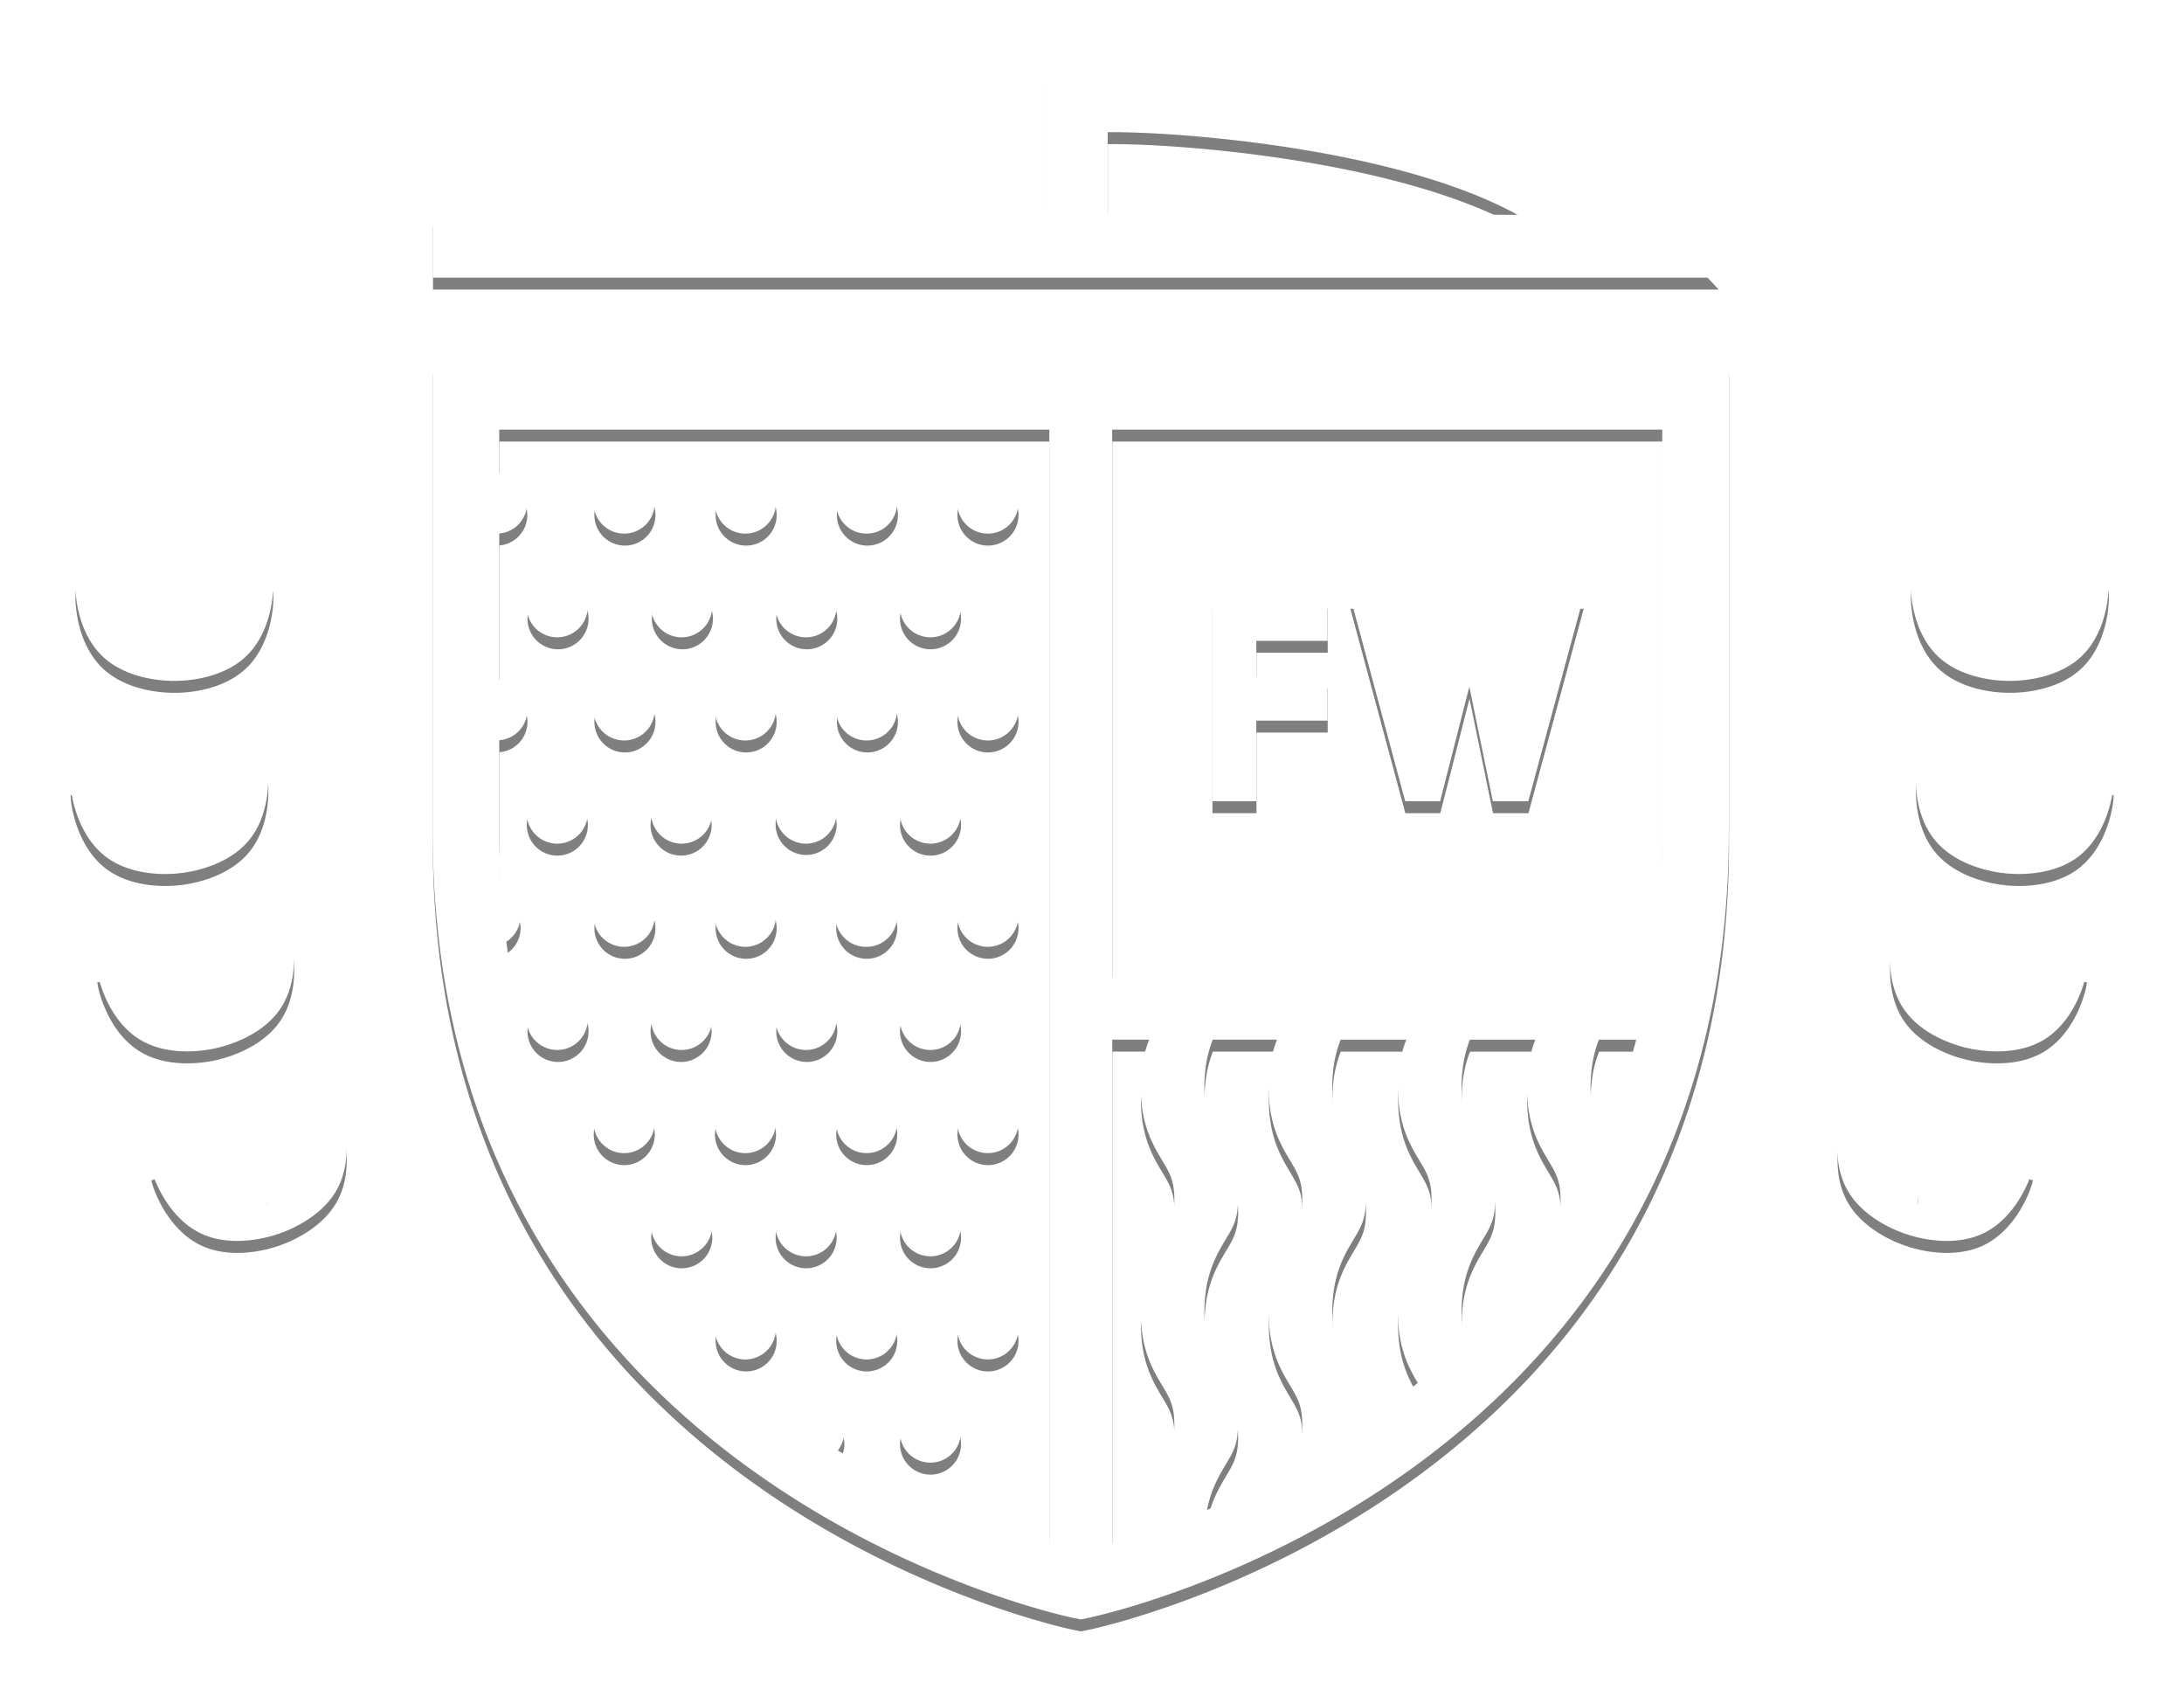 <svg xmlns="http://www.w3.org/2000/svg" viewBox="0 0 553.229 427.849" height="456.37" width="590.113"><defs><filter height="1.083" y="-.042" width="1.063" x="-.032" id="a" color-interpolation-filters="sRGB"><feGaussianBlur stdDeviation="6.827"/></filter></defs><g transform="translate(-858.04 -752.756) scale(3.601)" filter="url(#a)" opacity=".5"><path d="M290.72 261.961a2.147 2.147 0 100-4.293 2.147 2.147 0 000 4.293M282.192 261.961a2.147 2.147 0 100-4.293 2.147 2.147 0 000 4.293M299.249 261.961a2.147 2.147 0 100-4.293 2.147 2.147 0 000 4.293M307.777 261.961a2.146 2.146 0 100-4.294 2.146 2.146 0 100 4.294M290.72 247.413a2.147 2.147 0 100-4.293 2.147 2.147 0 000 4.293M282.192 247.413a2.147 2.147 0 100-4.293 2.147 2.147 0 000 4.293M299.249 247.413a2.147 2.147 0 100-4.293 2.147 2.147 0 000 4.293M307.777 247.413a2.146 2.146 0 100-4.294 2.146 2.146 0 100 4.294M273.221 247.413a2.146 2.146 0 100-4.294 2.146 2.146 0 100 4.294M294.985 254.706a2.147 2.147 0 100-4.293 2.147 2.147 0 000 4.293M286.235 254.706a2.147 2.147 0 100-4.293 2.147 2.147 0 000 4.293M303.735 254.706a2.146 2.146 0 100-4.294 2.146 2.146 0 100 4.294M277.485 254.706a2.147 2.147 0 100-4.293 2.147 2.147 0 000 4.293M290.72 276.474a2.147 2.147 0 100-4.293 2.147 2.147 0 000 4.293M282.192 276.474a2.147 2.147 0 100-4.293 2.147 2.147 0 000 4.293M299.249 272.18a2.147 2.147 0 100 4.294 2.147 2.147 0 000-4.294M307.777 272.18a2.146 2.146 0 100 4.292 2.146 2.146 0 000-4.292M297.131 267.071a2.147 2.147 0 10-4.293 0 2.147 2.147 0 004.293 0M286.235 264.924a2.147 2.147 0 100 4.293 2.147 2.147 0 000-4.293M303.735 269.218a2.146 2.146 0 100-4.292 2.146 2.146 0 000 4.292M277.485 269.218a2.147 2.147 0 10-.001-4.294 2.147 2.147 0 00.001 4.294M290.72 290.985a2.147 2.147 0 10-.001-4.294 2.147 2.147 0 00.001 4.294M282.192 290.985a2.147 2.147 0 10-.001-4.294 2.147 2.147 0 00.001 4.294M299.249 286.691a2.147 2.147 0 10-.001 4.294 2.147 2.147 0 00.001-4.294M307.777 286.691a2.146 2.146 0 100 4.294 2.146 2.146 0 100-4.294M294.985 283.729a2.147 2.147 0 100-4.293 2.147 2.147 0 000 4.293M286.235 279.436a2.147 2.147 0 100 4.293 2.147 2.147 0 000-4.293M303.735 283.729a2.146 2.146 0 100-4.294 2.146 2.146 0 100 4.294M277.485 283.729a2.147 2.147 0 100-4.293 2.147 2.147 0 000 4.293M290.72 305.496a2.147 2.147 0 100-4.293 2.147 2.147 0 000 4.293M299.249 301.203a2.147 2.147 0 10-.001 4.294 2.147 2.147 0 00.001-4.294M307.777 301.203a2.146 2.146 0 100 4.294 2.146 2.146 0 100-4.294M294.985 293.948a2.146 2.146 0 100 4.292 2.146 2.146 0 000-4.292M286.235 293.948a2.147 2.147 0 10.001 4.294 2.147 2.147 0 00-.001-4.294M303.735 298.241a2.146 2.146 0 100-4.294 2.146 2.146 0 100 4.294M303.735 312.753a2.146 2.146 0 100-4.292 2.146 2.146 0 000 4.292"/><path d="M273.406 261.945a2.14 2.14 0 001.976-2.13 2.14 2.14 0 00-1.976-2.129v-17.59h38.697v78.335c-3.202-.905-8.856-2.854-14.876-6.536.275-.36.448-.801.448-1.289a2.147 2.147 0 00-2.146-2.147c-.795 0-1.468.445-1.84 1.086-8.887-6.41-17.657-16.829-19.783-33.426.59-.383.989-1.036.989-1.791 0-.907-.561-1.677-1.355-1.993a63.983 63.983 0 01-.134-4.032v-6.358zm81.815-21.849v28.206c0 3.688-.321 7.098-.877 10.283h-37.82v-38.489h38.697zm-5.044 46.269c0-1.421.246-2.484.579-3.339 0-.012 0-.012.013-.02h2.62a48.39 48.39 0 01-2.47 7.079c-.41-.917-.74-2.08-.74-3.72m-2.436 9.691a46.712 46.712 0 01-6.457 8.084 10.09 10.09 0 01-.184-1.954c0-2.62.837-4.023 1.51-5.15.531-.89.853-1.427.853-2.763 0-1.335-.321-1.873-.853-2.762-.672-1.126-1.51-2.529-1.51-5.146 0-1.394.237-2.442.559-3.289l.033-.07h4.598c-.337.859-.588 1.925-.588 3.359 0 2.617.837 4.02 1.51 5.146.53.889.852 1.426.852 2.761 0 .8-.116 1.31-.322 1.784m-9.608.98c-.674 1.127-1.51 2.53-1.51 5.15 0 2.475.745 3.862 1.395 4.958a53.522 53.522 0 01-3.149 2.451c-.067.049-.142.086-.201.146-.103.074-.205.139-.307.212-.025-1.224-.338-1.76-.85-2.615-.672-1.127-1.508-2.532-1.508-5.152s.836-4.023 1.51-5.15c.531-.89.852-1.427.852-2.763 0-1.335-.32-1.873-.852-2.762-.673-1.126-1.51-2.529-1.51-5.146 0-1.434.251-2.5.589-3.359h4.618c-.335.858-.583 1.924-.583 3.353 0 2.617.837 4.02 1.51 5.146.531.889.852 1.426.852 2.761 0 1.337-.321 1.874-.852 2.764m-9.098 10.301c.533.892.854 1.429.854 2.769 0 1.338-.321 1.876-.853 2.766-.107.182-.22.374-.332.573a61.744 61.744 0 01-5.516 2.64c.281-1.443.843-2.403 1.327-3.213.533-.89.853-1.428.853-2.766 0-1.34-.32-1.877-.853-2.769-.672-1.126-1.51-2.531-1.51-5.151 0-2.62.838-4.024 1.51-5.15.533-.89.853-1.427.853-2.764 0-1.335-.32-1.872-.852-2.761-.673-1.126-1.51-2.529-1.51-5.146 0-1.434.25-2.5.588-3.359h4.52c-.338.858-.588 1.926-.588 3.359 0 2.617.838 4.02 1.51 5.146.532.889.853 1.426.853 2.761 0 1.337-.321 1.874-.853 2.764-.673 1.126-1.51 2.53-1.51 5.15 0 2.62.837 4.025 1.51 5.151m-8.997 0c.532.892.852 1.429.852 2.769 0 1.338-.32 1.876-.852 2.766-.654 1.097-1.458 2.463-1.501 4.947-.749.243-1.422.445-2.015.612V283h2.597c-.339.859-.591 1.924-.591 3.359 0 2.617.837 4.02 1.511 5.146.531.889.851 1.426.851 2.761 0 1.337-.32 1.874-.852 2.764-.673 1.126-1.51 2.53-1.51 5.15 0 2.62.837 4.025 1.51 5.151m-51.324-39.028c0 46.055 44.691 55.3 45.143 55.387l.448.089.45-.089c.45-.087 45.142-9.332 45.142-55.387v-32.89h-91.183v32.89zM381.277 292.064c.026.011.041.019.043.022l-.042-.082c.004.007.003.029-.001.06M375.645 292.125c-1.13.575-1.935 1.54-2.478 2.435.09-1.042.004-2.296-.572-3.426-1.191-2.336-4.115-3.268-4.521-3.358-.219.409-1.118 3.289.072 5.625.985 1.933 3.15 2.901 4.101 3.23l.033.063c-.004-.006-.004-.026 0-.051.073.025.136.046.191.062.055.02.119.04.193.063a.135.135 0 01-.03.04l.062-.03c.963.292 3.284.78 5.216-.204 2.337-1.191 3.302-4.05 3.364-4.509-.381-.166-3.295-1.131-5.631.06M379.477 278.74c-1.069.681-1.779 1.718-2.232 2.661-.013-1.046-.218-2.286-.9-3.355-1.408-2.212-4.407-2.86-4.82-2.91-.18.428-.8 3.38.61 5.593 1.166 1.828 3.413 2.586 4.392 2.822l.037.059a.144.144 0 01-.005-.051c.074.017.14.032.197.043.057.014.122.03.197.044a.142.142 0 01-.025.045l.059-.037c.987.198 3.344.462 5.172-.703 2.213-1.409 2.9-4.347 2.918-4.81-.396-.13-3.387-.81-5.6.599M385.079 278.141a.203.203 0 01.045.018l-.05-.078c.005.007.006.029.005.06M368.026 287.769a.185.185 0 01.048.007c.015-.028.027-.045.035-.048l-.083.041z"/><path d="M371.477 275.134a.173.173 0 01.048.003c.012-.03.022-.048.03-.053l-.078.05zM381.453 266.166c-.991.79-1.586 1.897-1.938 2.883-.122-1.04-.458-2.25-1.248-3.24-1.636-2.05-4.688-2.376-5.104-2.383-.133.445-.435 3.446 1.201 5.496 1.353 1.695 3.668 2.21 4.667 2.341l.042.054a.156.156 0 01-.01-.05c.076.01.144.018.201.023.059.008.125.016.2.022a.15.15 0 01-.02.048l.054-.044c1.004.092 3.374.105 5.07-1.248 2.049-1.636 2.42-4.63 2.39-5.092-.408-.086-3.455-.446-5.505 1.19"/><path d="M386.946 264.918a.153.153 0 01.011.059c.028.006.044.01.047.012l-.058-.071zM373.114 263.43c.003-.003.02-.003.048-.003.01-.03.017-.05.025-.055l-.073.058zM386.586 250.575c.006.006.013.026.018.057a.159.159 0 01.047.008l-.065-.065zM374.529 255.96c1.534 1.534 3.891 1.786 4.899 1.805l.049.05a.148.148 0 01-.015-.049h.403a.14.14 0 01-.016.049l.05-.05c1.006-.019 3.364-.271 4.897-1.805 1.855-1.855 1.89-4.871 1.808-5.328-.415-.04-3.483-.057-5.338 1.797-.896.896-1.365 2.062-1.603 3.082-.239-1.02-.706-2.186-1.603-3.082-1.855-1.854-4.924-1.837-5.339-1.797-.08.457-.047 3.473 1.808 5.328"/><path d="M372.739 250.575l-.065.065a.159.159 0 01.048-.007c.005-.032.01-.052.017-.058M248.89 292.086a.163.163 0 01.043-.022c-.004-.032-.006-.053-.002-.06l-.041.082zM245.087 278.159a.203.203 0 01.045-.018c-.001-.032 0-.052.005-.06l-.05.078zM253.222 283.654l.059.037c-.006-.003-.015-.02-.026-.043.075-.016.14-.03.197-.044.058-.012.122-.026.198-.044a.14.14 0 01-.006.05l.038-.058c.979-.237 3.226-.994 4.391-2.823 1.409-2.212.79-5.165.611-5.592-.413.05-3.413.697-4.822 2.91-.681 1.068-.886 2.308-.898 3.355-.453-.943-1.163-1.98-2.232-2.662-2.213-1.408-5.204-.727-5.601-.598.02.462.706 3.4 2.918 4.81 1.83 1.165 4.185.9 5.173.702M262.101 287.728c.007.004.02.021.035.049a.178.178 0 01.048-.008l-.083-.041z"/><path d="M257.614 291.134c-.575 1.129-.661 2.382-.573 3.426-.542-.896-1.348-1.86-2.477-2.435-2.336-1.191-5.25-.227-5.631-.061.062.46 1.027 3.317 3.364 4.509 1.932.985 4.253.497 5.217.204l.061.032a.148.148 0 01-.03-.042 4.1 4.1 0 00.193-.062c.055-.017.119-.037.191-.062a.142.142 0 01.001.051l.032-.062c.95-.33 3.116-1.298 4.1-3.23 1.192-2.338.292-5.217.073-5.627-.407.092-3.33 1.023-4.521 3.359M258.655 275.084c.007.005.018.022.03.053.027-.004.045-.005.047-.003l-.077-.05zM243.206 264.989a.16.16 0 01.046-.013c.003-.032.006-.052.011-.058l-.057.071z"/><path d="M250.711 271.316l.055.044c-.006-.005-.014-.023-.021-.048a33.902 33.902 0 00.401-.044.14.14 0 01-.01.05l.044-.055c.997-.13 3.312-.645 4.666-2.34 1.635-2.05 1.332-5.052 1.201-5.497-.417.008-3.469.333-5.104 2.383-.79.99-1.126 2.2-1.25 3.24-.35-.986-.946-2.092-1.937-2.883-2.05-1.636-5.096-1.276-5.505-1.19-.03.462.341 3.456 2.391 5.092 1.695 1.353 4.066 1.342 5.069 1.248M257.024 263.371c.006.005.015.025.024.055a.18.18 0 01.049.003l-.073-.058zM243.624 250.575l-.065.065a.159.159 0 01.048-.007c.005-.032.01-.052.017-.058"/><path d="M245.414 255.96c1.534 1.534 3.891 1.786 4.899 1.805l.049.05a.148.148 0 01-.015-.049h.403a.174.174 0 01-.016.049l.05-.05c1.006-.019 3.364-.271 4.897-1.805 1.855-1.855 1.89-4.871 1.808-5.328-.415-.04-3.484-.057-5.338 1.797-.896.896-1.365 2.062-1.603 3.082-.239-1.02-.708-2.186-1.604-3.082-1.854-1.854-4.922-1.837-5.337-1.797-.082.457-.048 3.473 1.807 5.328"/><path d="M257.471 250.575c.006.006.013.026.018.057a.159.159 0 01.047.008l-.065-.065zM316.208 224.985v-5.806c4.859-.059 20.261 1.099 28.83 5.806h-28.83zm37.699-.092c-13.931-9.91-38.896-10.135-40.008-10.088l-2.111.095v10.085h-43.05v4.421h90.431c-2.117-2.445-5.262-4.514-5.262-4.514"/><g style="-inkscape-font-specification:Nanami-Bold" font-weight="700" font-size="19.219" font-family="Nanami"><path style="-inkscape-font-specification:'Nanami Bold'" d="M323.567 266.232v-14.376h8.108v3.096h-5.011v2.515h5.011v3.097h-5.011v5.668h-3.097zM345.798 266.232h-2.496l-1.652-8.051-2.055 8.051h-2.458l-3.867-14.376h3.247l1.849 7.319 1.896-7.319h2.468l1.839 7.301 1.849-7.301h3.265l-3.885 14.376z"/></g></g><g fill="#fff"><g style="-inkscape-font-specification:Nanami-Bold" font-weight="700" font-size="19.219" font-family="Nanami"><path d="M307.086 202.913v-51.766h29.196v11.149h-18.044v9.056h18.044v11.152h-18.044v20.41h-11.152zM387.137 202.913h-8.988l-5.948-28.99-7.4 28.99h-8.851l-13.925-51.766h11.692l6.658 26.355 6.828-26.355h8.887l6.622 26.29 6.658-26.29h11.757l-13.99 51.766z" style="-inkscape-font-specification:'Nanami Bold'"/></g><path d="M188.808 187.534a7.73 7.73 0 000-15.461 7.73 7.73 0 000 15.461M158.1 187.534a7.73 7.73 0 000-15.461 7.73 7.73 0 000 15.461M219.52 187.534a7.73 7.73 0 10-.005-15.46 7.73 7.73 0 00.005 15.46M250.228 187.534a7.727 7.727 0 007.728-7.728 7.728 7.728 0 10-15.456 0 7.727 7.727 0 007.728 7.728M188.808 135.149a7.73 7.73 0 000-15.461 7.73 7.73 0 000 15.46M158.1 135.149a7.73 7.73 0 000-15.461 7.73 7.73 0 000 15.46M219.52 135.149a7.73 7.73 0 10-.005-15.46 7.73 7.73 0 00.005 15.46M250.228 135.149a7.727 7.727 0 007.728-7.729 7.728 7.728 0 10-15.456 0 7.727 7.727 0 007.728 7.729M125.796 135.149a7.727 7.727 0 007.728-7.729 7.728 7.728 0 10-15.456 0 7.727 7.727 0 007.728 7.729M204.166 161.41a7.73 7.73 0 000-15.461 7.728 7.728 0 00-7.729 7.732 7.727 7.727 0 007.729 7.729M172.658 161.41a7.73 7.73 0 000-15.461 7.73 7.73 0 000 15.46M235.673 161.41a7.727 7.727 0 007.729-7.729 7.728 7.728 0 10-15.457 0 7.727 7.727 0 007.728 7.729M141.15 161.41a7.73 7.73 0 000-15.461 7.73 7.73 0 000 15.46M188.808 239.794a7.73 7.73 0 000-15.461 7.73 7.73 0 000 15.46M158.1 239.794a7.73 7.73 0 000-15.461 7.73 7.73 0 000 15.46M219.52 224.332a7.732 7.732 0 100 15.46 7.73 7.73 0 000-15.461M250.228 224.332a7.728 7.728 0 00-7.728 7.732 7.727 7.727 0 007.728 7.729 7.727 7.727 0 007.728-7.729 7.728 7.728 0 00-7.728-7.732M211.893 205.935a7.73 7.73 0 10-15.46.005 7.73 7.73 0 0015.46-.005M172.658 198.204a7.73 7.73 0 000 15.461 7.73 7.73 0 000-15.461M235.673 213.666a7.728 7.728 0 007.729-7.733 7.727 7.727 0 00-7.729-7.729 7.727 7.727 0 00-7.728 7.729 7.728 7.728 0 007.728 7.733M141.15 213.666a7.73 7.73 0 000-15.462 7.73 7.73 0 000 15.461M188.808 292.046a7.73 7.73 0 000-15.461 7.73 7.73 0 000 15.461M158.1 292.046a7.73 7.73 0 000-15.461 7.73 7.73 0 000 15.461M219.52 276.584a7.73 7.73 0 10-.004 15.462 7.73 7.73 0 00.004-15.462M250.228 276.584a7.727 7.727 0 00-7.728 7.728 7.728 7.728 0 1015.456 0 7.727 7.727 0 00-7.728-7.728M204.166 265.918a7.73 7.73 0 000-15.461 7.728 7.728 0 00-7.729 7.733 7.727 7.727 0 007.729 7.728M172.658 250.46a7.73 7.73 0 000 15.461 7.73 7.73 0 000-15.461M235.673 265.918a7.727 7.727 0 007.729-7.728 7.728 7.728 0 10-15.457 0 7.727 7.727 0 007.728 7.728M141.15 265.918a7.73 7.73 0 000-15.461 7.73 7.73 0 000 15.461M188.808 344.298a7.73 7.73 0 000-15.461 7.73 7.73 0 000 15.461M219.52 328.84a7.73 7.73 0 10-.004 15.462 7.73 7.73 0 00.004-15.462M250.228 328.84a7.727 7.727 0 00-7.728 7.728 7.728 7.728 0 1015.456 0 7.727 7.727 0 00-7.728-7.728M204.166 302.715a7.728 7.728 0 00-7.729 7.733 7.727 7.727 0 007.729 7.729 7.73 7.73 0 000-15.461M172.658 302.715a7.73 7.73 0 000 15.462 7.73 7.73 0 000-15.461M235.673 318.174a7.727 7.727 0 007.729-7.728 7.728 7.728 0 10-15.457 0 7.727 7.727 0 007.728 7.728M235.673 370.43a7.728 7.728 0 007.729-7.733 7.727 7.727 0 00-7.729-7.728 7.727 7.727 0 00-7.728 7.728 7.728 7.728 0 007.728 7.733"/><path d="M126.462 187.477c3.975-.32 7.116-3.61 7.116-7.67 0-4.056-3.141-7.346-7.116-7.666v-63.34h139.345v282.076c-11.532-3.26-31.89-10.276-53.567-23.537.99-1.296 1.611-2.885 1.611-4.64a7.73 7.73 0 00-7.728-7.733c-2.863 0-5.285 1.602-6.621 3.911-32.003-23.081-63.583-60.598-71.24-120.364 2.125-1.377 3.561-3.73 3.561-6.45 0-3.263-2.021-6.036-4.88-7.174a230.394 230.394 0 01-.48-14.52v-22.893zm294.606-78.675v101.567c0 13.278-1.157 25.557-3.16 37.026H281.723V108.802h139.345zM402.906 275.41c0-5.118.887-8.944 2.084-12.022 0-.045 0-.045.045-.072h9.44c-2.418 9.087-5.411 17.58-8.895 25.49-1.481-3.305-2.665-7.49-2.665-13.396m-8.772 34.897c-6.964 11.05-14.868 20.696-23.253 29.109a36.333 36.333 0 01-.662-7.036c0-9.434 3.012-14.489 5.438-18.544 1.913-3.205 3.07-5.14 3.07-9.952 0-4.807-1.157-6.743-3.07-9.943-2.422-4.055-5.438-9.106-5.438-18.531 0-5.019.851-8.795 2.012-11.842.045-.095.081-.162.117-.252h16.56c-1.215 3.092-2.12 6.931-2.12 12.094 0 9.425 3.016 14.476 5.437 18.531 1.913 3.2 3.07 5.136 3.07 9.943 0 2.876-.419 4.717-1.161 6.423m-34.596 3.529c-2.426 4.055-5.437 9.11-5.437 18.544 0 8.913 2.682 13.904 5.023 17.852a192.727 192.727 0 01-11.338 8.826c-.243.176-.513.311-.725.527-.369.266-.738.5-1.107.76-.09-4.406-1.215-6.337-3.056-9.416-2.422-4.055-5.433-9.114-5.433-18.549 0-9.434 3.011-14.489 5.437-18.544 1.913-3.205 3.07-5.14 3.07-9.952 0-4.807-1.157-6.743-3.07-9.943-2.421-4.055-5.437-9.106-5.437-18.531 0-5.163.904-9.002 2.12-12.094h16.631c-.004 0 0 0 0 0-1.206 3.087-2.102 6.927-2.102 12.071 0 9.426 3.016 14.476 5.438 18.532 1.913 3.2 3.07 5.135 3.07 9.942 0 4.812-1.157 6.748-3.07 9.952m-32.76 37.094c1.918 3.21 3.075 5.145 3.075 9.97 0 4.816-1.157 6.756-3.07 9.96-.387.653-.792 1.347-1.197 2.062a222.332 222.332 0 01-19.863 9.507c1.012-5.195 3.038-8.651 4.78-11.568 1.917-3.205 3.07-5.145 3.07-9.961 0-4.825-1.153-6.76-3.07-9.97-2.422-4.056-5.438-9.115-5.438-18.55 0-9.433 3.016-14.488 5.438-18.544 1.917-3.204 3.07-5.14 3.07-9.952 0-4.807-1.153-6.742-3.066-9.942-2.426-4.056-5.442-9.106-5.442-18.532 0-5.162.905-9.002 2.12-12.094h16.276c-1.215 3.088-2.115 6.936-2.115 12.094 0 9.426 3.016 14.476 5.437 18.532 1.913 3.2 3.07 5.135 3.07 9.942 0 4.812-1.157 6.748-3.07 9.952-2.426 4.056-5.437 9.11-5.437 18.545 0 9.434 3.011 14.493 5.433 18.549m-32.395 0c1.918 3.21 3.07 5.145 3.07 9.97 0 4.816-1.152 6.756-3.07 9.96-2.354 3.948-5.248 8.868-5.406 17.812a190.3 190.3 0 01-7.255 2.205V263.293h9.353c-1.22 3.092-2.13 6.927-2.13 12.094 0 9.426 3.017 14.476 5.443 18.532 1.913 3.2 3.065 5.135 3.065 9.942 0 4.812-1.152 6.748-3.07 9.952-2.421 4.056-5.437 9.11-5.437 18.545 0 9.434 3.016 14.493 5.437 18.549m-184.81-140.538c0 165.839 160.927 199.129 162.552 199.444l1.616.32 1.616-.32c1.625-.315 162.553-33.605 162.553-199.444V91.936H109.597V210.37zM514.893 295.931c.094.04.148.068.153.081l-.149-.297c.014.027.01.104-.004.216M494.613 296.151c-4.07 2.07-6.968 5.545-8.922 8.768.32-3.754.014-8.268-2.061-12.337-4.29-8.413-14.818-11.766-16.28-12.09-.788 1.472-4.025 11.842.26 20.255 3.547 6.958 11.343 10.447 14.769 11.63l.117.226c-.014-.023-.014-.095 0-.185.26.09.49.167.688.225.198.072.428.144.693.225a.487.487 0 01-.108.149l.225-.113c3.466 1.053 11.825 2.813 18.784-.734 8.412-4.29 11.887-14.583 12.112-16.235-1.373-.599-11.865-4.073-20.277.216M508.411 247.953c-3.848 2.453-6.405 6.185-8.039 9.583-.045-3.767-.783-8.232-3.236-12.08-5.073-7.968-15.871-10.3-17.36-10.48-.645 1.54-2.877 12.172 2.2 20.139 4.195 6.585 12.288 9.312 15.813 10.163l.135.212a.52.52 0 01-.018-.185c.265.063.504.117.706.158.207.05.441.103.711.157a.512.512 0 01-.09.162l.212-.135c3.556.716 12.04 1.666 18.626-2.53 7.966-5.072 10.438-15.654 10.505-17.32-1.427-.468-12.198-2.916-20.165 2.156M528.583 245.796a.731.731 0 01.162.063l-.18-.279c.018.027.023.104.018.216M467.177 280.466a.666.666 0 01.172.027c.054-.104.099-.162.126-.176l-.298.149z"/><path d="M479.604 234.969a.625.625 0 01.171.009c.045-.104.081-.172.108-.19l-.279.18zM515.526 202.676c-3.569 2.845-5.711 6.832-6.976 10.38-.441-3.741-1.652-8.103-4.497-11.667-5.892-7.382-16.879-8.553-18.378-8.58-.477 1.603-1.566 12.41 4.326 19.792 4.87 6.103 13.206 7.958 16.802 8.43l.153.194a.561.561 0 01-.036-.18c.275.036.518.063.725.08.212.032.45.06.72.082a.542.542 0 01-.072.17l.194-.157c3.614.333 12.148.378 18.256-4.492 7.378-5.892 8.714-16.672 8.606-18.337-1.467-.31-12.44-1.607-19.823 4.285"/><path d="M535.306 198.182c.018.022.032.099.04.211a.805.805 0 01.167.045l-.207-.256zM485.499 192.824c.009-.01.072-.01.17-.01.037-.107.064-.18.09-.197l-.26.207zM534.01 146.535c.022.022.045.094.063.207a.571.571 0 01.17.027l-.233-.234z"/><path d="M490.594 165.925c5.523 5.523 14.012 6.432 17.64 6.5l.175.18a.531.531 0 01-.054-.176c.275 0 .513.005.725 0 .212.005.45 0 .73 0a.503.503 0 01-.06.176l.18-.18c3.624-.068 12.113-.977 17.636-6.5 6.68-6.68 6.801-17.54 6.509-19.183-1.495-.144-12.54-.207-19.22 6.468-3.227 3.227-4.915 7.426-5.775 11.1-.86-3.674-2.543-7.873-5.77-11.1-6.68-6.675-17.73-6.612-19.225-6.468-.292 1.642-.17 12.504 6.509 19.183M484.148 146.535l-.234.234a.571.571 0 01.171-.027c.018-.113.04-.185.063-.207M38.183 296.01a.587.587 0 01.153-.08c-.013-.113-.018-.19-.004-.216l-.149.297zM24.489 245.861a.731.731 0 01.162-.063c-.005-.117 0-.189.018-.216l-.18.28z"/><path d="M53.782 265.648l.212.135c-.023-.013-.054-.076-.095-.157.27-.059.509-.109.711-.158.207-.045.441-.095.711-.158 0 .09-.004.158-.018.18l.135-.211c3.525-.85 11.618-3.578 15.813-10.164 5.073-7.967 2.844-18.598 2.2-20.137-1.489.184-12.292 2.511-17.364 10.478-2.454 3.849-3.192 8.314-3.232 12.081-1.634-3.394-4.19-7.13-8.04-9.583-7.966-5.073-18.737-2.62-20.169-2.156.072 1.666 2.544 12.248 10.51 17.32 6.586 4.195 15.07 3.246 18.626 2.53M85.754 280.318c.027.014.072.077.126.176a.642.642 0 01.171-.027l-.297-.149z"/><path d="M69.597 292.583c-2.07 4.064-2.381 8.579-2.061 12.337-1.954-3.227-4.857-6.698-8.922-8.768-8.412-4.29-18.904-.82-20.277-.22.225 1.656 3.7 11.945 12.112 16.235 6.96 3.547 15.318 1.791 18.788.734l.22.117a.531.531 0 01-.107-.153c.265-.077.495-.153.693-.221.198-.063.427-.135.688-.225a.51.51 0 01.005.184l.112-.225c3.426-1.188 11.222-4.672 14.769-11.63 4.29-8.417 1.048-18.783.26-20.26-1.467.329-11.99 3.682-16.28 12.095M73.346 234.788c.027.018.063.081.108.19.099-.014.162-.018.17-.01l-.278-.18zM17.716 198.438a.573.573 0 01.166-.045c.01-.117.023-.19.04-.212l-.206.257z"/><path d="M44.74 221.22l.198.158c-.022-.018-.05-.081-.076-.171.27-.023.513-.05.72-.077l.725-.08a.503.503 0 01-.036.18l.157-.199c3.592-.472 11.928-2.322 16.803-8.43 5.887-7.382 4.798-18.19 4.325-19.792-1.503.027-12.49 1.198-18.378 8.58-2.849 3.564-4.055 7.926-4.5 11.67-1.266-3.55-3.408-7.534-6.977-10.383-7.382-5.892-18.351-4.596-19.823-4.285-.108 1.665 1.228 12.445 8.61 18.337 6.104 4.87 14.642 4.83 18.252 4.492M67.473 192.611c.022.018.054.09.085.198.104 0 .162 0 .176.01l-.261-.208zM19.22 146.535l-.233.234a.571.571 0 01.17-.027c.019-.113.041-.185.064-.207"/><path d="M25.666 165.925c5.523 5.523 14.012 6.432 17.64 6.5l.176.18a.531.531 0 01-.054-.176c.274 0 .513.005.724 0 .212.005.45 0 .73 0a.625.625 0 01-.059.176l.18-.18c3.623-.068 12.113-.977 17.635-6.5 6.68-6.68 6.802-17.54 6.509-19.183-1.494-.144-12.545-.207-19.22 6.468-3.227 3.227-4.915 7.426-5.775 11.1-.86-3.674-2.547-7.873-5.775-11.1-6.675-6.675-17.725-6.612-19.22-6.468-.292 1.642-.17 12.504 6.51 19.183"/><path d="M69.082 146.535c.023.022.045.094.063.207a.571.571 0 01.171.027l-.234-.234zM280.587 54.388V33.48c17.496-.211 72.958 3.957 103.813 20.908H280.587zm135.749-.333C366.17 18.375 276.275 17.56 272.274 17.73l-7.603.342v36.315H109.653v15.92h325.632c-7.624-8.804-18.95-16.253-18.95-16.253"/></g></svg>